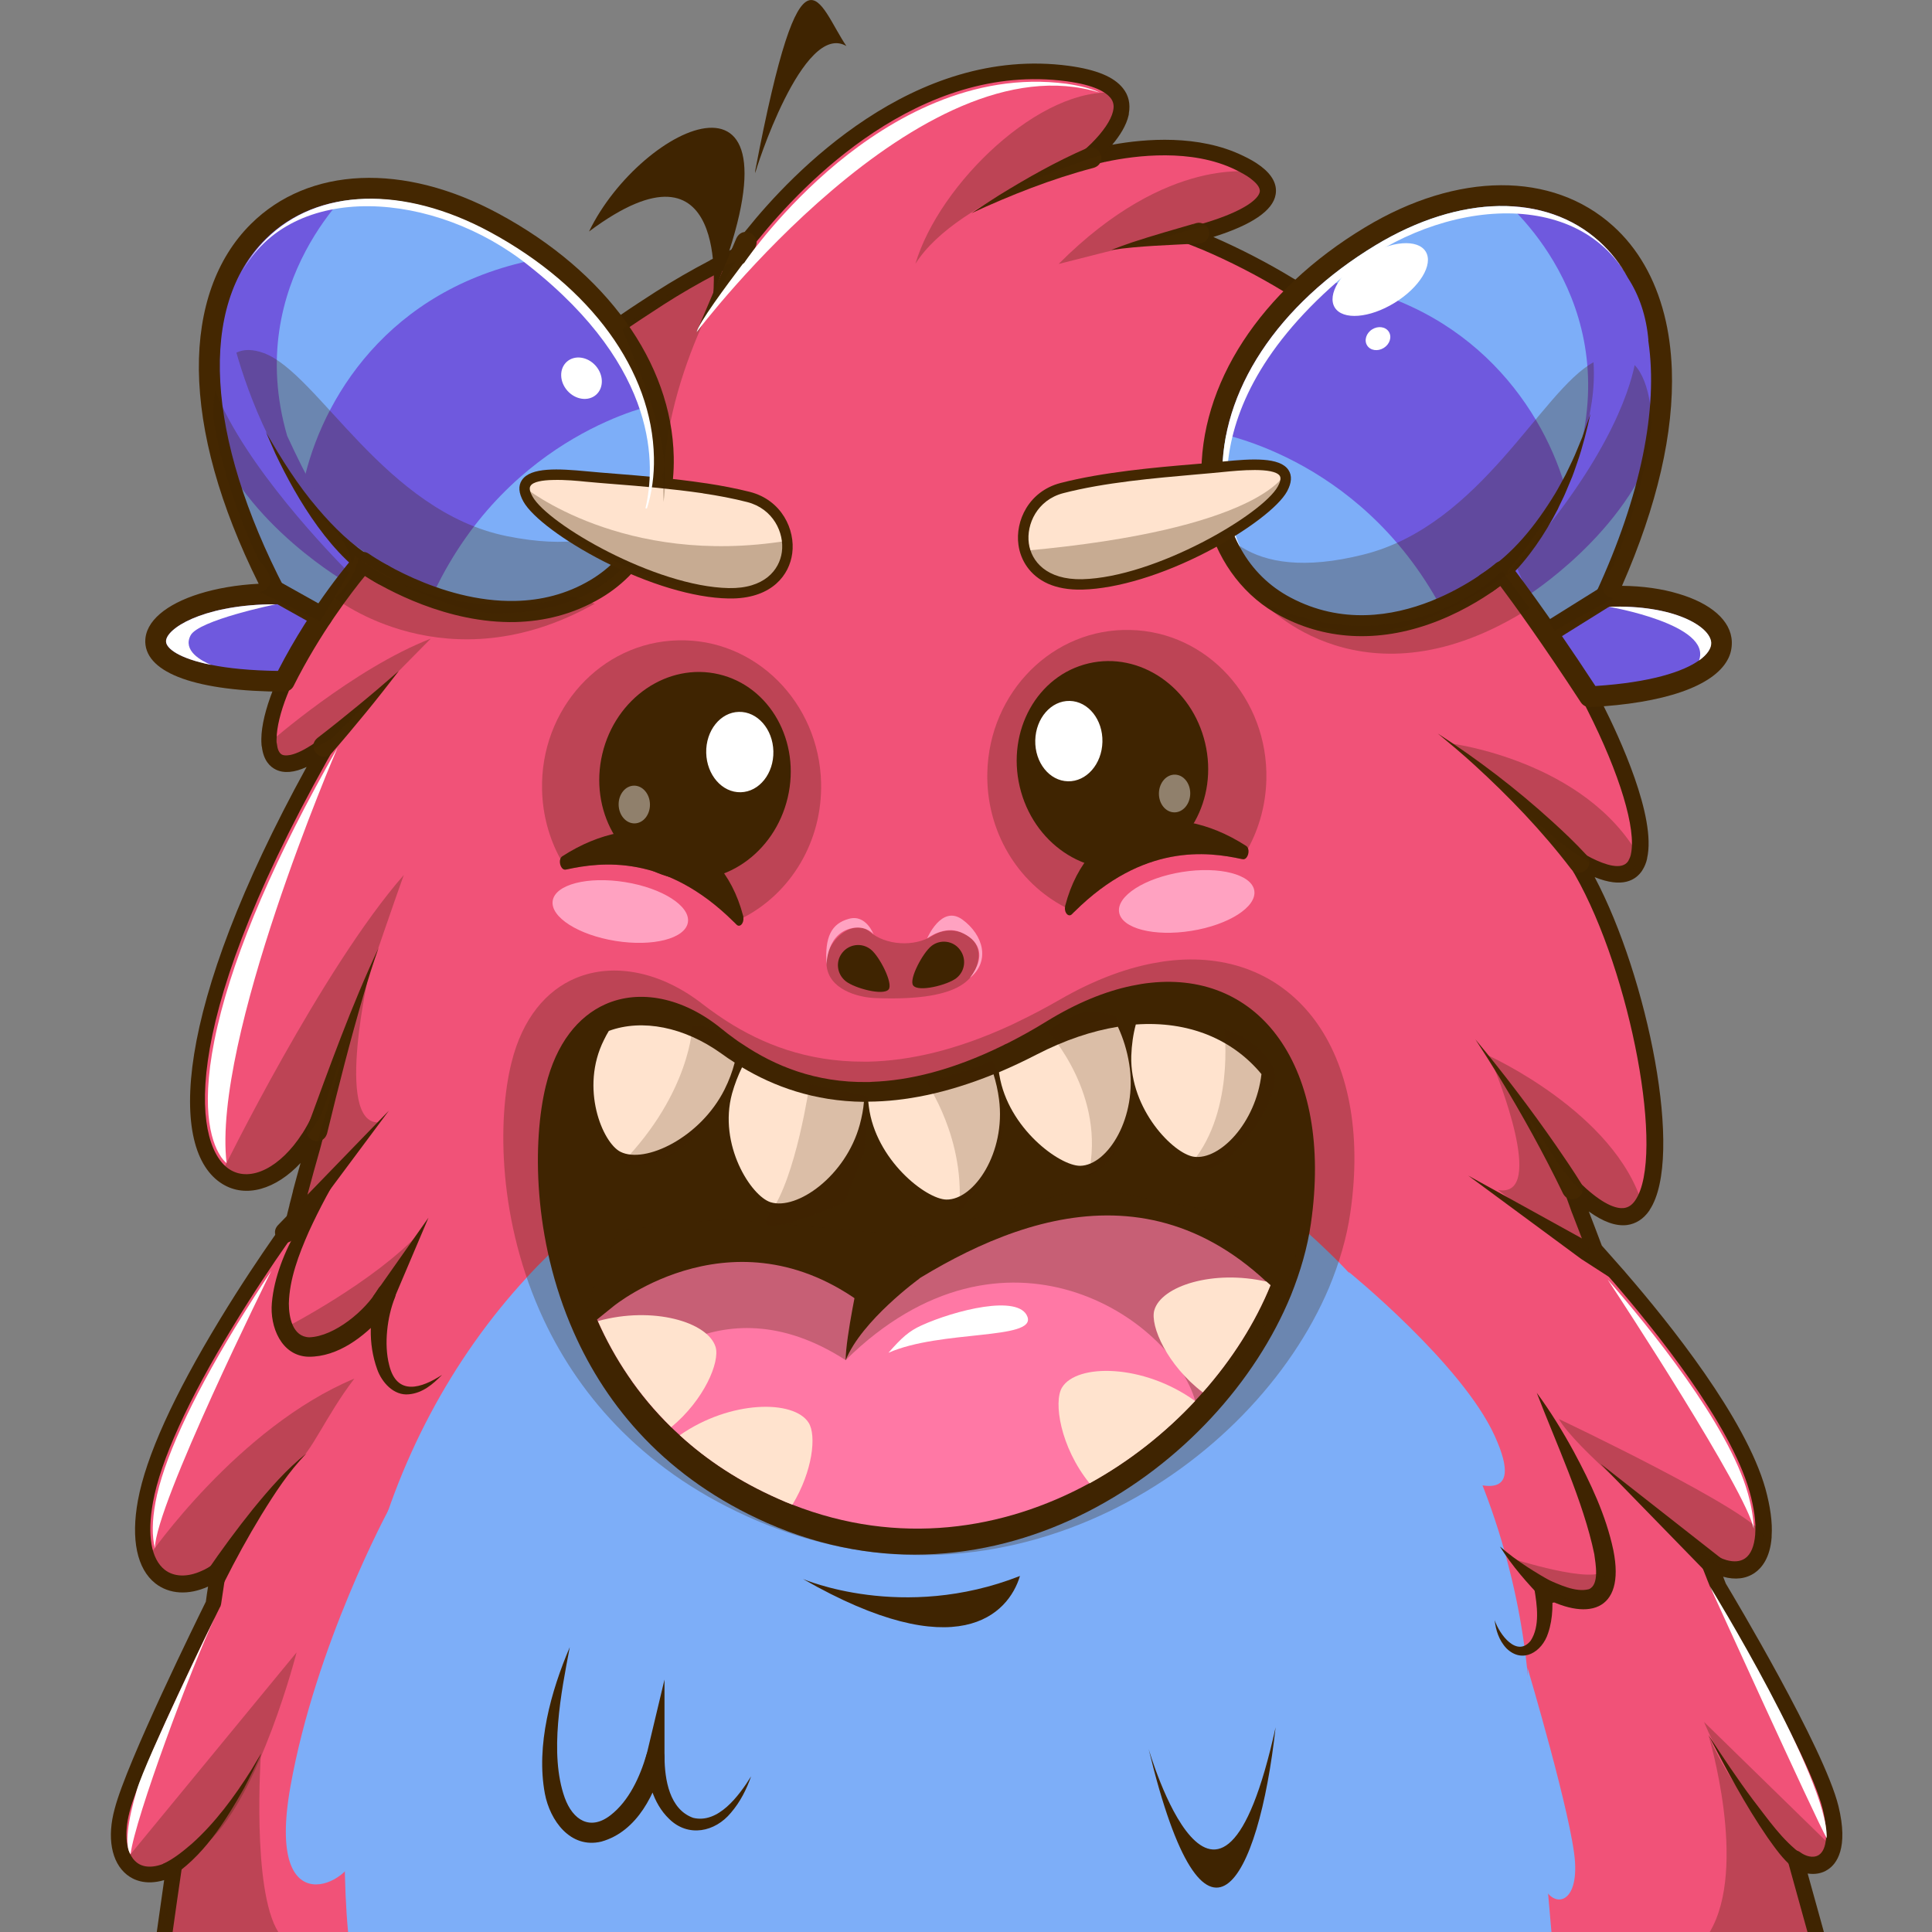 <svg version="1.1" id="Слой_1" xmlns="http://www.w3.org/2000/svg" xmlns:xlink="http://www.w3.org/1999/xlink" x="0px" y="0px"
	 viewBox="0 0 1024 1024" style="enable-background:new 0 0 1024 1024;" xml:space="preserve">
<rect x="0" y="0" width="1024" height="1024" fill="#808080" stroke="none"/>
<style type="text/css">
	.st0{fill:#F15278;}
	.st1{fill:#3F2401;}
	.st2{fill:#7DAEF8;}
	.st3{fill:#6F59DE;}
	.st4{fill:#442701;}
	.st5{opacity:0.29;fill:#3F2401;}
	.st6{fill:#FFE3CE;}
	.st7{fill:#FFFFFF;}
	.st8{opacity:0.42;fill:#FFFFFF;}
	.st9{fill:#FFA2C1;}
	.st10{fill:#FF78A5;}
	.st11{opacity:0.19;fill:#3F2401;}
</style>
<g>
	<path class="st0" d="M92.2,989.9c-1.8,12.1-3.4,23.7-4.9,34.1h875l-10.6-38.3c9.7,7.5,26.4,4,18.5-27.4
		c-7.8-31.5-59.4-117-59.4-117.1l-1.4-3.7l-0.7-1.8l0,0l-3.2-8.1c3,1.9,5.9,3.2,8.6,4c11.3,3.3,19.5-2.9,20.5-17.4c0,0,0,0,0-0.1
		c0,0,0,0,0,0c0.5-6.4-0.5-14.5-3.2-24c-10.3-36.7-50.6-86.9-73.3-113v0c0,0,0,0,0,0c-5.7-6.6-10.3-11.7-13-14.6
		c-0.2-0.7-0.5-1.4-0.8-2.1v0c-2.5-6.6-4.8-12.8-7-18.4c-0.7-2.2-1.5-4.4-2.3-6.5v0c-1-2.6-2-5.2-3.1-7.6c2,2.1,4,3.9,5.8,5.6v0l0,0
		c16.1,14.5,26.7,14.7,32.7,5.8c0,0,0,0,0,0c0,0,0,0,0,0c0,0,0,0,0,0c17.2-25.4-1.8-124.2-31.8-176.9v0c-1.5-2.7-3.1-5.3-4.7-7.8
		c2.9,1.8,5.5,3.3,8,4.5h0c13.1,6.5,20.9,5.9,24.7,0.1c0,0,0.1-0.1,0.1-0.1c0.9-1.3,1.5-3,2-4.8v0c3.5-15.1-6.6-46.3-23.4-79.5v0
		c-0.9-1.8-1.8-3.6-2.8-5.4c0,0,0-0.1-0.1-0.1v0c-5.3-10.1-11.2-20.4-17.5-30.3c-1-1.6-2-3.1-3-4.6c-1-1.5-2-3-3-4.6v0
		c-3.1-4.7-6.4-9.3-9.6-13.7v0c-1.9-2.5-3.7-5-5.6-7.4l0,0c0,0,0,0,0,0v0c0,0,0,0,0,0h0c0,0,0,0,0,0c-0.5-0.6-0.9-1.1-1.4-1.7l0,0
		c0,0-0.1-0.1-0.1-0.1c0,0,0-0.1-0.1-0.1c-0.3-0.5-0.7-0.9-1.1-1.4c-0.3-0.4-0.7-0.8-1-1.3l0,0c0-0.1-0.1-0.1-0.2-0.2c0,0,0,0,0,0
		c-0.2-0.3-0.5-0.6-0.7-0.9l0,0c-0.4-0.4-0.8-0.9-1.2-1.4v0c-0.5-0.6-1-1.2-1.4-1.7c-0.4-0.7-0.8-1.3-1.2-2v0c0-0.1-0.1-0.2-0.2-0.2
		v0c-6.4-10.7-13.1-21.6-20.1-32.3v0c-28.6-44.2-60.4-86.3-78.8-103.7h0c-1.3-1.3-2.5-2.3-3.7-3.3h0c-1.6-1.4-3.1-2.5-4.4-3.4
		c0,0,0,0,0,0l0,0c0,0,0,0,0,0c-0.9-0.6-1.8-1.1-2.7-1.7c0,0,0,0,0,0c-0.7-0.4-1.4-0.8-2.1-1.3c0,0,0,0,0,0c-15-9.1-30-16.7-45-23h0
		c0,0,0,0,0,0c-2.7-1.1-5.5-2.2-8.2-3.3c0,0,4.5-1,10.6-2.9c16.3-5,44-16.3,25.1-30.5c-0.1-0.1-0.1-0.1-0.2-0.2c0,0,0,0,0,0
		c-2.2-1.7-5.1-3.3-8.6-5c-24.8-12-56-7.8-71.4-4.6c0,0,0,0-0.1,0c0,0-0.1,0-0.2,0c-0.6,0.1-1.1,0.2-1.6,0.3h0c-2.2,0.5-4,1-5.3,1.3
		c-1.3,0.3-2.1,0.6-2.2,0.6c0.3-0.2,2.6-2.1,5.6-5c4.8-4.7,11.1-12,12.7-19.2c0-0.1,0-0.2,0-0.4c0.7-3.6,0.2-7.1-2.3-10.2
		c-3.6-4.6-11.5-8.4-25.9-10.3C485.1,28,421.2,96.4,398.9,124.2v0c-5.6,6.9-8.6,11.3-8.6,11.3c-1.6,0.8-3.3,1.6-4.9,2.4h0
		c-0.2,0.1-0.4,0.2-0.7,0.3h0c-2.2,1.1-4.3,2.2-6.5,3.3c0,0,0,0,0,0c0,0,0,0,0,0c-9.7,5-19.1,10.5-28.3,16.4
		c-6.3,4-12.4,8.1-18.4,12.1c0,0,0,0,0,0c-1,0.7-2,1.4-3,2.1c-0.5,0.4-1,0.7-1.6,1.1h0c-1.4,0.9-2.7,1.9-4.1,2.8h0
		c-0.1,0.1-0.2,0.2-0.4,0.3c-1.3,0.9-2.5,1.8-3.8,2.7c-5.3,3.7-10.4,7.4-15.3,11.1l0,0c-1.2,0.9-2.3,1.8-3.5,2.7c0,0,0,0,0,0
		c-31,23.4-57,46.9-78.3,69.4c-10,10.5-19,20.8-27,30.6l0,0c-0.1,0.1-0.2,0.2-0.2,0.3c0,0,0,0,0,0l0,0c-0.5,0.6-1,1.2-1.5,1.9l0,0
		c-0.5,0.6-0.9,1.1-1.4,1.7v0c0,0,0,0,0,0c-0.7,0.9-1.4,1.8-2.1,2.6c0,0,0,0,0,0c-0.3,0.4-0.6,0.8-0.9,1.2c-2,2.5-3.8,5-5.6,7.4
		c0,0,0,0,0,0c-0.5,0.7-1,1.4-1.5,2.1l0,0.1l-0.1,0.2c-2.8,3.9-5.5,7.7-8,11.5v0c-1.1,1.5-2.1,3.1-3.1,4.6c-0.4,0.7-0.8,1.3-1.3,2
		c-0.6,0.9-1.2,1.8-1.7,2.7v0c-6.3,10.1-11.4,19.6-15.1,28c0,0,0,0.1,0,0.1c0,0,0,0,0,0c0,0-0.1,0.1-0.1,0.2c-0.7,1.6-1.4,3.1-2,4.6
		v0c-0.3,0.8-0.7,1.7-1,2.5c-3.9,10-5.8,18.3-5.9,24.6c0,0.9,0,1.8,0,2.6c0,0.3,0.1,0.7,0.1,1c1.2,10.9,9.6,13.2,24.4,3.8h0
		c2.2-1.4,4.5-3.1,6.9-5c-1.4,2.4-2.7,4.8-4.1,7.2C48.7,617,126.4,661.3,163.8,603c0,0,0,0,0,0c2-3.1,3.9-6.5,5.6-10.1
		c0.3-0.6,0.5-1.2,0.8-1.8c0-0.1,0.1-0.2,0.1-0.2c-0.9,3.4-1.8,6.7-2.7,10c-0.4,1.3-0.7,2.6-1.1,3.9v0c-2.6,9.2-5.1,18.1-7.4,27
		c0,0,0,0,0,0c-0.6,2.5-1.3,4.9-1.9,7.4v0c-0.7,2.9-1.5,5.8-2.1,8.7c0,0-2.6,3.6-6.9,9.8c-6.6,9.5-17.2,25.2-28.3,43.5
		c-18.3,30-37.8,66.9-42.8,94.4c-7.1,38.9,12.5,49.8,31.6,41.1c2.4-1.1,4.8-2.5,7.1-4.2c-0.5,3.1-1,6.2-1.5,9.1
		c-0.4,2.8-0.8,5.5-1.2,8.2c0,0,0,0,0,0c0,0,0,0,0,0c0,0,0,0,0,0c0,0,0-0.1,0-0.1s-41.7,84.1-48.3,109.5
		C58.1,984.6,70.3,1001.2,92.2,989.9z"/>
	<path class="st1" d="M67.2,993.6c3.2,2.6,9.7,5.9,19.8,2.9c-1.4,9.7-2.7,19-3.9,27.5h8.4c1.4-10.3,3.1-21.7,4.8-33.5
		c0.2-1.6-0.4-3.1-1.7-4c-1.3-0.9-2.9-1-4.3-0.3c-7.5,3.9-13.8,4.2-17.9,0.9c-5.5-4.4-6.9-14.7-3.7-26.9
		c6.2-23.7,44.4-101.4,47.8-108.2c0.3-0.4,0.5-0.9,0.6-1.5c0-0.1,0.1-0.3,0.1-0.4c0.4-2.6,0.8-5.3,1.2-8l0.4-2.7
		c0.3-2.1,0.7-4.3,1.1-6.4c0.3-1.7-0.5-3.4-1.9-4.3c-1.4-0.9-3.3-0.8-4.7,0.2c-2.1,1.5-4.2,2.8-6.4,3.7c-7.6,3.5-14.8,3.2-19.6-0.6
		c-7.2-5.7-9.4-18.4-6.2-35.9c4-21.9,18.6-54.1,42.3-92.9c11-18.1,21.4-33.5,28.2-43.2c4.3-6.1,6.9-9.7,6.9-9.7
		c0.3-0.5,0.6-1,0.7-1.5c0.7-2.9,1.4-5.7,2.1-8.6c0-0.1,0-0.1,0-0.2c0.3-1.3,0.7-2.6,1-4l0.8-3.2c0,0,0-0.1,0-0.1
		c2.1-7.9,4.3-15.8,6.6-23.9l0.8-3c0,0,0-0.1,0-0.1c0.3-0.9,0.5-1.8,0.7-2.6l0.3-1.1c0.9-3,1.9-6.6,2.7-10.1c0.5-2.1-0.6-4.2-2.6-5
		c-2-0.7-4.1,0.1-5.1,2c-0.1,0.2-0.2,0.4-0.3,0.6c-0.2,0.6-0.5,1.1-0.7,1.7c-1.5,3.3-3.3,6.5-5.2,9.5c0,0-0.1,0.1-0.1,0.1h0
		c-11.5,17.9-27.2,25.9-38.2,19.2c-18.1-11-30.7-70.5,51.5-217.1l4.1-7.2c1-1.7,0.6-3.9-0.9-5.3c-1.5-1.3-3.7-1.4-5.3-0.1
		c-2.2,1.8-4.3,3.3-6.4,4.7c-0.1,0-0.1,0.1-0.2,0.1c-10.1,6.5-14.3,5.4-15.3,4.9c-1.8-0.9-2.5-3.5-2.7-5.5c0-0.1,0-0.3-0.1-0.4
		c0-0.2,0-0.4-0.1-0.4c0-0.7-0.1-1.5,0-2.3c0.1-5.9,2-13.9,5.6-23l0.3-0.7c0.2-0.6,0.5-1.2,0.7-1.8c0-0.1,0.1-0.2,0.1-0.2
		c0.6-1.4,1.2-2.8,1.8-4.2c0.1-0.2,0.2-0.3,0.2-0.5c3.8-8.5,8.8-17.7,14.8-27.4c0.1-0.1,0.1-0.2,0.2-0.3c0.2-0.3,0.4-0.6,0.6-1
		c0.3-0.5,0.6-0.9,0.9-1.4l2.3-3.6c0.6-0.9,1.3-1.9,1.9-2.8c0.1-0.1,0.1-0.2,0.2-0.3c2.3-3.5,4.9-7.1,7.8-11.1
		c0-0.1,0.1-0.1,0.1-0.2l0.1-0.1c0.5-0.6,0.9-1.3,1.4-1.9c0,0,0,0,0-0.1h0c1.8-2.4,3.6-4.9,5.7-7.5c0.2-0.3,0.4-0.5,0.6-0.7l0.2-0.3
		c0-0.1,0.1-0.1,0.1-0.2c0.6-0.8,1.3-1.6,1.9-2.4c0.1-0.1,0.2-0.2,0.2-0.3l0.5-0.6c0.2-0.3,0.4-0.5,0.6-0.8c0.1-0.1,0.1-0.2,0.2-0.2
		c0.4-0.5,0.8-1,1.3-1.6c0.1-0.1,0.2-0.3,0.3-0.4l0.1-0.1c0,0,0.1-0.1,0.1-0.1c8-9.9,17-20.2,26.8-30.4
		c22.6-23.8,48.8-46.9,77.7-68.8c0.1,0,0.1-0.1,0.2-0.1l0.9-0.7c0.9-0.7,1.7-1.3,2.6-2c0.1,0,0.1-0.1,0.2-0.2
		c4.9-3.7,10-7.4,15.1-11c1.2-0.9,2.5-1.8,3.7-2.6c0.1-0.1,0.1-0.1,0.2-0.1c0.1,0,0.2-0.1,0.2-0.2c1.3-0.9,2.6-1.8,3.8-2.7
		c0.1-0.1,0.2-0.1,0.3-0.2l1.5-1.1c0.5-0.3,1-0.7,1.4-1c0.5-0.4,1-0.7,1.6-1.1l0,0c0,0,0,0,0,0c7.2-4.9,12.9-8.5,18.2-12
		c8.9-5.7,18.2-11.1,27.8-16.1c0.1,0,0.2-0.1,0.2-0.1c2-1.1,4.1-2.1,6.2-3.2c0,0,0.1,0,0.1,0c0.2-0.1,0.3-0.1,0.6-0.3
		c0.1,0,0.2-0.1,0.4-0.2c1.6-0.8,3.2-1.6,4.8-2.3c0.7-0.3,1.3-0.8,1.7-1.4c0,0,3-4.4,8.4-11c0.1-0.1,0.1-0.2,0.2-0.2
		c23.2-28.8,85.1-94,163.2-83.5c15,2,20.8,5.9,23.2,8.8c1.5,1.9,2,4.1,1.4,6.7c0,0.2-0.1,0.4-0.1,0.5c-1.1,4.7-5.2,10.7-11.4,16.9
		c-3,2.9-5.2,4.7-5.2,4.7c-1.6,1.2-2.1,3.4-1.2,5.2c0.9,1.8,3,2.7,4.9,2.1c0.2,0,0.9-0.3,2.1-0.6c1.2-0.3,2.9-0.7,5-1.2c0,0,0,0,0,0
		c0.3-0.1,0.6-0.1,0.9-0.2l0.7-0.2c0.1,0,0.1,0,0.2,0c0,0,0,0,0.1,0c0.1,0,0.2,0,0.3-0.1c15.7-3.3,45.3-7.1,68.6,4.3
		c3.2,1.6,5.9,3.1,7.9,4.6c0,0,0.1,0.1,0.1,0.1c0,0,0.1,0.1,0.1,0.1c2.4,1.8,5.1,4.4,4.7,6.9c-0.7,3.9-8.5,10.2-28.5,16.3
		c-5.8,1.8-10.2,2.8-10.3,2.8c-1.8,0.4-3.1,1.9-3.3,3.8c-0.1,1.8,1,3.6,2.7,4.2c2.7,1,5.4,2.1,8.1,3.2c0.1,0,0.2,0.1,0.3,0.1
		c14.9,6.3,29.7,13.9,44,22.6c0,0,0.1,0.1,0.1,0.1l0.9,0.6c0.3,0.2,0.6,0.4,1,0.6c0.1,0.1,0.2,0.1,0.2,0.2c0.8,0.5,1.7,1,2.5,1.5
		c0.1,0.1,0.2,0.1,0.3,0.2c1.1,0.7,2.4,1.7,3.8,2.9c0.1,0.1,0.2,0.1,0.3,0.2c0.9,0.8,2,1.7,3.2,2.9c0.1,0.1,0.2,0.2,0.3,0.2
		c17.8,16.9,49,58.1,77.8,102.5c0,0.1,0.1,0.2,0.1,0.2c7.2,11.2,13.9,21.9,19.9,32c0.1,0.2,0.2,0.4,0.3,0.5l1.1,1.9
		c0.1,0.2,0.3,0.5,0.5,0.7c0.4,0.4,0.7,0.8,1,1.2l0.1,0.2c0.1,0.1,0.2,0.3,0.3,0.4c0.2,0.2,0.3,0.4,0.5,0.6c0.2,0.2,0.4,0.4,0.6,0.7
		c0.2,0.2,0.4,0.5,0.6,0.8c0.1,0.1,0.1,0.1,0.1,0.2c0,0.1,0.1,0.1,0.2,0.2l1.2,1.5c0.2,0.3,0.5,0.6,0.7,0.9c0,0,0.1,0.1,0.1,0.1
		c0.1,0.1,0.1,0.2,0.2,0.2v0c0.1,0.1,0.1,0.2,0.2,0.3c0.3,0.3,0.6,0.7,0.8,1l0.3,0.3c0,0.1,0.1,0.1,0.1,0.2c0,0,0.1,0.1,0.1,0.1
		c1.8,2.3,3.5,4.6,5.3,7c0.1,0.1,0.1,0.2,0.2,0.3c3.2,4.3,6.3,8.7,9.3,13.2c0.1,0.1,0.1,0.2,0.2,0.3c0.5,0.7,1,1.5,1.5,2.2
		c0.5,0.8,1.1,1.6,1.6,2.3l1,1.5c0.7,1,1.3,2.1,2,3.1c6.1,9.7,11.9,19.7,17.2,29.8c0.1,0.1,0.1,0.3,0.2,0.4c0.9,1.7,1.8,3.4,2.6,5.1
		c0,0.1,0.1,0.1,0.1,0.2c17.3,34.1,26.1,63.5,23.1,76.6c0,0,0,0.1,0,0.1c-0.3,1.3-0.8,2.4-1.3,3.3c0,0.1-0.1,0.1-0.1,0.2
		c-3.3,5.1-12.4,1.9-19.4-1.6c-0.1,0-0.1-0.1-0.2-0.1c-2.5-1.3-5-2.7-7.5-4.3c-1.7-1-3.8-0.8-5.2,0.6c-1.4,1.4-1.6,3.6-0.5,5.2
		c1.5,2.3,3,4.8,4.5,7.3c0,0.1,0.1,0.2,0.1,0.2c29.8,52.4,47.8,149.1,32,172.4c-0.1,0.1-0.1,0.2-0.2,0.3c-1.7,2.4-3.6,3.6-5.9,3.9
		c-3.4,0.4-9.7-1.1-20.2-10.5c-0.1-0.1-0.2-0.2-0.3-0.3c-1.8-1.6-3.7-3.4-5.6-5.4c-1.4-1.4-3.6-1.7-5.3-0.5
		c-1.7,1.1-2.3,3.3-1.5,5.1c1.1,2.5,2,4.9,2.9,7.2c0,0.1,0.1,0.2,0.1,0.3c0.8,2.1,1.5,4.2,2.3,6.4c0,0.1,0,0.1,0.1,0.2
		c2.2,5.6,4.5,11.7,7,18.2c0,0,0,0.1,0,0.1c0.1,0.4,0.3,0.8,0.4,1.1c0.1,0.3,0.2,0.6,0.3,0.9c0.2,0.5,0.5,1,0.9,1.4
		c2.5,2.7,7.1,7.8,12.9,14.5c0.1,0.1,0.1,0.1,0.2,0.2c22.8,26.3,62.3,75.5,72.4,111.3c2.4,8.7,3.5,16.3,3,22.6c0,0.1,0,0.2,0,0.3
		c-0.5,6.1-2.3,10.5-5.4,12.6c-2.5,1.7-5.8,2-9.8,0.9c-2.4-0.7-5-1.9-7.6-3.5c-1.5-1-3.5-0.8-4.9,0.3c-1.4,1.2-1.9,3.1-1.2,4.8
		l3.2,8.1c0,0.1,0.1,0.2,0.1,0.3l2.1,5.2c0.1,0.2,0.2,0.4,0.3,0.6c0.5,0.9,51.3,85.5,58.9,115.9c3.1,12.5,2.4,21.8-2,24.6
		c-3,1.9-7.1,0.6-9.9-1.5c-1.4-1.1-3.4-1.2-4.9-0.2c-1.5,1-2.2,2.9-1.7,4.6L958,1024h8.7l-8.6-31c3.8,0.6,7.6,0,10.7-2.1
		c4.5-2.9,11.1-11.2,5.6-33.7c-7.7-31-55.8-111.4-59.7-117.9l-1.4-3.6c6.4,1.8,12.2,1.1,16.8-2.1c3.6-2.5,8.1-7.9,8.9-18.8
		c0-0.2,0-0.4,0-0.6c0,0,0-0.1,0-0.1c0.5-7.2-0.7-15.6-3.3-25.1c-10.5-37.3-50.8-87.6-74-114.4c-0.1-0.2-0.3-0.3-0.4-0.5
		c-5.4-6.2-9.8-11-12.3-13.9c0-0.1-0.1-0.2-0.1-0.3c-0.1-0.2-0.2-0.5-0.3-0.7c0-0.1-0.1-0.2-0.1-0.3c-2.2-5.9-4.4-11.6-6.4-16.8
		c7.6,5.5,14.3,7.9,20.2,7.2c4.7-0.6,8.8-3.2,11.9-7.7c0.1-0.1,0.1-0.1,0.1-0.2l0,0c0-0.1,0.1-0.1,0.1-0.2
		c18.4-27.9-1.2-123.5-29.2-176.3c14.8,6,21.8,1.6,25.2-3.5c0-0.1,0.1-0.1,0.1-0.2l0,0c1.1-1.7,2-3.8,2.5-6.1c0-0.1,0-0.1,0-0.2
		c5-21.9-14.8-64.4-23.7-82c0-0.1-0.1-0.2-0.1-0.3c-0.9-1.8-1.8-3.6-2.8-5.3c0,0,0-0.1,0-0.1c0,0,0-0.1-0.1-0.1
		c-5.4-10.4-11.4-20.7-17.7-30.6c-0.7-1.1-1.4-2.2-2.1-3.2l-1-1.5c-0.5-0.8-1.1-1.6-1.6-2.5c-0.4-0.6-0.8-1.2-1.2-1.8
		c-0.1-0.1-0.1-0.3-0.2-0.4c-3.1-4.6-6.3-9.2-9.5-13.6c-0.1-0.1-0.1-0.2-0.2-0.3c-1.9-2.5-3.7-5-5.6-7.5c0-0.1-0.1-0.1-0.2-0.2
		l-0.4-0.5c-0.4-0.5-0.7-0.9-1.1-1.3c0,0,0,0,0,0c0,0,0,0-0.1-0.1c-0.3-0.4-0.6-0.8-0.9-1.2l-1.3-1.7c0,0,0,0,0-0.1
		c-0.1-0.1-0.2-0.2-0.2-0.3c0,0,0,0,0,0l-0.6-0.7c-0.1-0.1-0.1-0.2-0.2-0.2c-0.1-0.1-0.3-0.3-0.4-0.5c-0.2-0.2-0.4-0.5-0.6-0.7
		c0,0-0.1-0.1-0.1-0.1l-0.3-0.4c-0.3-0.4-0.6-0.8-0.9-1.1l-0.8-1.4c-0.1-0.2-0.2-0.3-0.3-0.5c0,0,0-0.1-0.1-0.1
		c-6-10.1-12.7-20.9-20-32.2c0-0.1-0.1-0.2-0.1-0.2c-29.3-45.3-61.2-87.2-79.4-104.5c-0.1-0.1-0.1-0.1-0.2-0.2
		c-1.4-1.3-2.6-2.4-3.7-3.3c-0.1-0.1-0.1-0.1-0.2-0.2c-1.7-1.4-3.2-2.5-4.5-3.4c-0.1-0.1-0.3-0.2-0.4-0.2c-0.8-0.5-1.6-1-2.5-1.5
		l-0.1-0.1h0c-0.4-0.3-0.8-0.5-1.2-0.7l-0.7-0.4c-0.1,0-0.1-0.1-0.2-0.1c-13.8-8.4-28-15.7-42.4-22c20.4-6.4,31.6-14,33-22.5
		c0.9-5.3-1.7-10.3-7.7-14.9c-0.1-0.1-0.2-0.2-0.3-0.2c-0.1-0.1-0.3-0.2-0.4-0.3c-2.4-1.8-5.4-3.5-9-5.2c-23.3-11.3-51.7-9-69.2-5.8
		c3.9-4.6,7.5-10.2,8.7-15.7c0.1-0.3,0.1-0.6,0.1-0.9c0.9-5-0.1-9.6-3.1-13.3c-4.8-6.1-14.1-9.9-28.6-11.9
		c-82.4-11.1-147,57-170.9,86.8c-0.1,0.1-0.1,0.2-0.2,0.2c-4.1,5.1-6.7,8.8-7.9,10.4c-1.3,0.6-2.6,1.2-3.8,1.9
		c-0.1,0.1-0.3,0.1-0.5,0.2c-0.1,0.1-0.3,0.1-0.4,0.2c-2.1,1.1-4.2,2.1-6.4,3.2c0,0-0.1,0-0.1,0.1c0,0-0.1,0-0.1,0.1
		c-9.9,5.2-19.5,10.7-28.7,16.6c-5.4,3.5-11.2,7.2-18.5,12.2c-0.1,0.1-0.2,0.1-0.2,0.2c-0.4,0.3-0.9,0.6-1.3,0.9
		c-0.5,0.4-1,0.7-1.6,1.1l-0.7,0.5c-0.2,0.2-0.5,0.3-0.7,0.5c-0.1,0-0.1,0.1-0.2,0.1c-1.3,0.9-2.6,1.8-3.9,2.7c0,0,0,0-0.1,0
		c-0.2,0.2-0.5,0.3-0.7,0.5c-1.2,0.9-2.5,1.7-3.7,2.6c-5.2,3.7-10.4,7.4-15.4,11.2c0,0-0.1,0.1-0.1,0.1c-0.9,0.6-1.7,1.3-2.6,1.9
		l-0.8,0.6c0,0-0.1,0.1-0.1,0.1l0,0c-29.3,22.2-55.8,45.7-78.8,69.8c-9.8,10.3-18.9,20.6-27,30.7c-0.1,0.1-0.3,0.3-0.4,0.5l-0.1,0.1
		c0,0,0,0,0,0c-0.5,0.6-1,1.3-1.5,1.9c-0.3,0.3-0.5,0.6-0.8,1l-0.6,0.7c-0.1,0.1-0.1,0.2-0.2,0.3c-0.6,0.8-1.3,1.6-1.9,2.4
		c0,0.1-0.1,0.1-0.1,0.2l-0.1,0.2c-0.3,0.4-0.6,0.7-0.7,1c-1.9,2.5-3.8,5-5.6,7.4c0,0.1-0.1,0.1-0.1,0.2c-0.5,0.7-1,1.3-1.5,2.1
		c0,0.1-0.1,0.1-0.1,0.2l-0.1,0.1c-3,4.1-5.6,7.9-8,11.5c0,0.1-0.1,0.1-0.1,0.2c-0.6,0.9-1.2,1.8-1.8,2.8l-2.4,3.8
		c-0.3,0.4-0.5,0.8-0.8,1.2c-0.3,0.5-0.6,1-0.9,1.4c-0.1,0.1-0.1,0.2-0.2,0.3c-6.1,9.8-11.2,19.3-15.1,28c-0.1,0.2-0.2,0.4-0.3,0.7
		c-0.7,1.6-1.4,3.1-2,4.6c0,0.1,0,0.1-0.1,0.2c-0.2,0.6-0.5,1.1-0.7,1.6l-0.3,0.7c-4,10.3-6.1,19-6.2,26c0,1,0,2,0.1,3.1
		c0,0.4,0.1,0.9,0.2,1.2c0.9,7.4,4.5,10.6,7.4,12c4.3,2.1,9.8,1.6,16.3-1.4c-70.6,128.4-73.5,203.5-44.5,221.1
		c12.3,7.5,28.2,2.8,41.3-11.2c-1.4,4.9-2.7,9.8-4,14.6c0,0,0,0.1,0,0.2l-0.8,3.2c-0.4,1.4-0.7,2.8-1.1,4.2c0,0.1,0,0.1,0,0.2
		c-0.7,2.6-1.3,5.2-1.9,7.8c-1,1.3-3.2,4.5-6.5,9.1c-6.9,9.9-17.4,25.4-28.5,43.7c-24.5,40.3-39.1,72.5-43.4,95.8
		c-3.8,20.7-0.5,36.3,9.2,44c7.4,5.8,17.6,6.4,28,1.7l-0.1,0.4c-0.4,2.6-0.8,5.1-1.1,7.6c-4,8.1-41.9,85-48.3,109.7
		C56.6,973.8,59,987,67.2,993.6z"/>
	<path class="st1" d="M155,361.8C155,361.8,155,361.8,155,361.8C155,361.8,155,361.8,155,361.8z"/>
	<polygon class="st1" points="805.6,303.9 805.6,303.9 805.6,303.9 	"/>
	<path class="st1" d="M792.2,300C792.2,300,792.2,300,792.2,300C792.2,300,792.2,300,792.2,300z"/>
	<path class="st1" d="M665.5,91.4L665.5,91.4L665.5,91.4z"/>
	<path class="st1" d="M585.4,86C585.3,86,585.3,86,585.4,86C585.3,86,585.3,86,585.4,86z"/>
	<path class="st1" d="M585.4,86C585.4,86,585.4,86,585.4,86C585.4,86,585.4,86,585.4,86z"/>
	<path class="st1" d="M590,59.6C590,59.6,590,59.6,590,59.6C590,59.6,590,59.6,590,59.6z"/>
	<path class="st1" d="M590.1,59c0,0,0,0.1,0,0.1C590,59.1,590.1,59.1,590.1,59z"/>
	<path class="st2" d="M185.1,938c1.8,1.2,3.7,2.3,5.5,3.5c4.6,2.9,9.3,5.7,13.9,8.4c2.4,1.4,4.9,2.8,7.3,4.2
		c42.8,24.1,88.9,43,137.5,55.6c0,0,0.1,0,0.1,0c12.4,3.2,25,6.1,37.7,8.5c11.1,2.1,22.3,3.9,33.7,5.4c0.9,0.1,1.9,0.2,2.8,0.3
		h143.9c16.3-2,32.3-4.7,48.1-8c19.5-4.1,38.6-9.2,57.2-15.2c36.2-11.7,70.9-26.8,103.6-45c6.1-3.4,12.1-6.9,18.1-10.5
		c5.7-3.5,11.4-7,17-10.7c0.1-2.9,0.1-5.8,0.1-8.8c0-16.1-1-31.9-2.9-47.4c0-0.4-0.1-0.7-0.1-1.1c-0.2-1.7-0.4-3.4-0.7-5.1v0
		c-1.9-13.6-4.5-26.9-7.8-39.9c-0.6-2.5-1.3-4.9-1.9-7.3c0,0,0,0,0,0c-0.3-1-0.5-2-0.8-2.9v0c-16.7-59.5-47.5-112.2-88-153.2
		c-5.1-5.1-10.3-10.1-15.7-14.9c-15.3-13.6-31.8-25.6-49.3-35.9h0c-2.8-1.6-5.6-3.2-8.5-4.8c0,0,0,0,0,0c-0.5-0.3-0.9-0.5-1.4-0.8
		c-5.2-2.8-10.5-5.4-15.9-7.9c0,0,0,0,0,0c-7-3.2-14.2-6.2-21.5-8.9c-0.6-0.2-1.2-0.4-1.7-0.6c-6.1-2.2-12.4-4.2-18.7-6
		c-14.5-4.1-29.3-7.1-44.5-8.9h0c-0.3,0-0.6-0.1-0.9-0.1c-0.8-0.1-1.6-0.2-2.4-0.3c-9-1-18.1-1.5-27.3-1.6h-0.1c-1.1,0-2.2,0-3.3,0
		c-1.6,0-3.2,0-4.8,0c-11.8,0.2-23.4,1.1-34.8,2.7h0c0,0,0,0,0,0h0c-4.9,0.7-9.7,1.5-14.5,2.4h0c-5.8,1.1-11.6,2.4-17.3,3.9
		c-13.7,3.5-27.2,8.1-40.1,13.6h0c-35.6,15.1-68.1,37.1-96.2,64.7c-3.9,3.8-7.7,7.7-11.4,11.8l0,0c-39.6,42.9-68.9,97.4-83.7,158.6
		c-3.7,15.3-6.4,30.9-8.2,47c-1.6,14.1-2.4,28.5-2.4,43.2c0,2.1,0,4.2,0,6.3C185,934.1,185.1,936.1,185.1,938z"/>
	<path class="st2" d="M796.3,302.7c0,0-56.7,49.7-114.8,18.8s-58-134.4,44.9-196.4s206.7,13.3,124.8,190.9
		c72.3-3.2,94,47.9-8.5,53.2C815.8,328,796.3,302.7,796.3,302.7z"/>
	<path class="st2" d="M192.3,298c0,0,66.9,47.7,123.5,14.1s51.6-137-54.1-194.1S55.8,141.2,146,314.7c-72.4,0.2-97.9,46.1,4.6,46.5
		C169.1,324.2,192.3,298,192.3,298z"/>
	<path class="st3" d="M641.8,228.8c0,0,78.1,11.3,122.2,93.5c28.9-16.9,57.3-32.1,65.3-65.2c-13.3-44.2-53-100-134.4-109.1
		C680.2,149.5,651.1,189.1,641.8,228.8z"/>
	<path class="st3" d="M851.2,316.1L820,335.5l22.7,33.8c0,0,45-2.5,59.1-13.4C915.8,345,916.5,313.9,851.2,316.1z"/>
	<path class="st3" d="M794.2,103.8c0,0,63.6,49,43.7,132.3c-8.7,21.1-18.2,43.4-36.5,63.2c-2.5,4.3,2.4,9,2.4,9l4.8,8.1
		c0,0,54.4-33.9,69.6-84.8C888,189.8,881.4,110.8,794.2,103.8z"/>
	<path class="st3" d="M347.7,214.4c0,0-77.4,15-117.6,99.3c-29.7-15.5-58.7-29.4-68.3-62C173,206.9,210,149.3,290.9,136.3
		C305.6,137,336.6,175.2,347.7,214.4z"/>
	<path class="st3" d="M142.7,311.6l32,17.9l-21.1,34.8c0,0-45.1-0.4-59.6-10.6C79.5,343.5,77.3,312.5,142.7,311.6z"/>
	<path class="st3" d="M189.6,96.8c0,0-61.2,52-37.4,134.2c9.6,20.7,20.2,42.5,39.5,61.4c2.7,4.1-1.9,9.1-1.9,9.1l-4.4,8.3
		c0,0-55.9-31.3-73.6-81.3C100,187.2,102.8,108,189.6,96.8z"/>
	<path class="st4" d="M889.6,314.7c-8.6-2.6-18.8-4.1-29.9-4.2c18.7-42.7,27.6-81.3,26.4-114.8c-0.4-10.3-1.7-19.9-4-28.9
		c-4.9-19.2-14-35.2-27.1-47c-32.2-29.1-82.6-28.8-131.5,0.7c-55.6,33.5-88,83.3-86.7,133.3c0.2,8.3,1.5,16.3,3.6,23.8
		c6.1,21.4,19.6,39,38.4,48.9c25.2,13.4,54.2,14.2,83.8,2.4c15-6,26.6-13.8,32.6-18.3c6.7,8.9,22.7,31,42.7,61.7
		c1.1,1.6,2.8,2.5,4.7,2.5l0.2,0c39.3-2,65.2-11.1,72.8-25c1.7-3,2.4-6.3,2.3-9.7C917.5,328.8,906.6,319.7,889.6,314.7z
		 M845.6,363.6c-25.8-39.5-44.7-64-44.9-64.2c-0.9-1.2-2.3-2-3.8-2.1c-0.2,0-0.5,0-0.7,0c-1.3,0-2.5,0.5-3.5,1.3
		c-0.5,0.5-54.6,46.8-108.7,18.1c-11.2-5.9-20.1-14.7-26.2-25.6c0,0,0,0,0-0.1c-6.1-10.7-9.5-23.5-9.9-37.6
		c-1.2-45.9,29.2-92,81.3-123.5c44.6-26.9,90-27.6,118.4-2c6.1,5.5,11.2,12.1,15.3,19.5c5.9,9.1,9.7,20.1,10.8,32.9
		c0-0.1,0-0.1-0.1-0.1c0,0.3,0.1,0.5,0.1,0.8c5.2,35.7-4,81.7-27.6,132.8c-0.8,1.7-0.6,3.8,0.4,5.4c1.1,1.6,2.9,2.5,4.8,2.4
		c0.5,0,0.9,0,1.4,0c34.3-1.2,53.8,10.5,54.2,19.1c0.1,2.8-1.9,6.1-6.5,9.4C892.1,356,874.9,361.7,845.6,363.6z M873.7,180.3
		c0-0.1,0-0.1-0.1-0.1c0,0.3,0.1,0.5,0.1,0.8C873.8,180.7,873.8,180.5,873.7,180.3z"/>
	<path class="st4" d="M264.2,113.2c-50.2-27.1-100.6-25-131.3,5.6c-18.3,18.2-27.8,44.9-27.5,77.2c0.4,33.5,11,71.7,31.7,113.4
		c-11.7,0.6-22.4,2.5-31.4,5.3C88.1,320.2,77,329.3,77,339.9l0,0.6c0.7,16.4,27.4,26,73.6,26.1l0.2,0c2,0,3.9-1.2,4.8-3
		c14-28,31-50,37.8-58.3c11.4,7.2,43.7,25.2,79.8,24.4c14.9-0.4,30.4-3.9,45.4-12.8c24.8-14.7,39.2-42.6,38.5-74.7
		C356.1,192.3,321.4,144,264.2,113.2z M313,307.4c-12.9,7.7-26.5,10.8-39.7,11.1c-40.6,1-77.3-24.6-77.8-25
		c-2.3-1.6-5.4-1.3-7.3,0.8c-0.9,1.1-22.7,25.8-40.9,61.3c-14.8-0.2-26.4-1.4-35.3-3.2C95,349,88,343.7,88,339.9
		c0-6.6,18.7-18.8,54.6-19.6c1.1,0,2.3,0,3.5,0c1.9,0,3.7-1,4.7-2.7c1-1.7,1.1-3.7,0.2-5.4c-42-80.8-45.9-150.1-10.3-185.5
		c27.2-27,72.6-28.4,118.4-3.7c53.6,28.9,86.1,73.6,87.1,119.5C346.7,270.9,334.6,294.5,313,307.4z"/>
	<path class="st4" d="M785.6,304c16.3-10.2,28.6-25.9,38.6-42.3c1.9-3.1,3.8-6.9,5.6-10.1c0.6-1.1,3-6.3,3.6-7.5
		c1.7-3.5,3.6-8.6,5.2-12.3c1.5-4.2,2.9-8.4,4.4-12.6c-1.9,8.6-4.1,17.6-7,25.9c-0.8,2.3-2.5,7.4-3.5,9.5c-0.7,1.6-2,4.7-2.6,6.2
		c-0.8,2.1-3.4,7.1-4.3,9.2c-6.8,13.1-15.3,25.8-25.9,36.2c-2.7,2.6-5.4,5.1-8.6,7.3C784.4,317.7,778.7,307.6,785.6,304L785.6,304z"
		/>
	<path class="st4" d="M200.5,309.5c-24.2-13.2-43.1-44.8-54.6-69.2c0,0-5-11.4-5-11.4c8,14.1,17.1,28.5,27.6,40.7
		c8.5,10,17.8,19.1,28.8,26c2.1,1.2,5,2.9,7.2,3.6C212.2,301.7,207.9,312.8,200.5,309.5L200.5,309.5z"/>
	<path class="st4" d="M822.3,339.7c-1.9,0-3.7-0.9-4.8-2.6c-1.6-2.6-0.8-6,1.8-7.6l29-18.1c2.6-1.6,6-0.8,7.6,1.8
		c1.6,2.6,0.8,6-1.8,7.6l-29,18.1C824.2,339.4,823.2,339.7,822.3,339.7z"/>
	<path class="st4" d="M170.6,332.6c-0.9,0-1.9-0.2-2.8-0.7l-27.7-15.5c-2.7-1.5-3.6-4.9-2.1-7.5c1.5-2.7,4.8-3.6,7.5-2.1l27.7,15.5
		c2.7,1.5,3.6,4.9,2.1,7.5C174.3,331.6,172.5,332.6,170.6,332.6z"/>
	<path class="st4" d="M168.3,391.1c7.3-5.6,14.6-11.5,21.8-17.4c7.2-5.9,14.3-12,21.3-18.1c-5.7,7.4-11.5,14.8-17.4,22
		c-6,7.3-12,14.5-18.2,21.6C170.2,405,162.1,396.2,168.3,391.1L168.3,391.1z"/>
	<path class="st4" d="M162.9,597.5c11.8-32.1,23.3-64.3,37.8-95.2c-2.9,8-5.4,16.2-7.8,24.3c-7.2,24.5-13.5,49.3-19.5,74
		C171.3,608.1,160.5,604.9,162.9,597.5L162.9,597.5z"/>
	<path class="st4" d="M579.5,89c-22.1,5.8-43.8,14.4-64.6,24c4.8-3.2,9.7-6.4,14.6-9.5c15.1-9.3,30.3-17.9,46.6-25
		C583.5,75.8,587.1,86.9,579.5,89L579.5,89z"/>
	<path class="st4" d="M832.5,460.3c-15.2-19.9-32.7-38.1-51.2-55c-6.2-5.7-12.7-11.1-19.2-16.5c21.3,13.8,41.6,29.3,60.4,46.4
		c6.4,5.8,12.5,11.6,18.4,18C846,459.1,837.3,466.4,832.5,460.3L832.5,460.3z"/>
	<path class="st4" d="M828.4,632.5c-10.2-21.1-21.6-41.7-33.8-61.7c-4.1-6.7-8.3-13.3-12.6-19.9c15.1,18.2,29.4,37,42.9,56.5
		c4.5,6.5,8.9,13,13.2,19.9C841.9,633.9,832,639.4,828.4,632.5L828.4,632.5z"/>
	<path class="st5" d="M114.1,207.1c16,40.3,61.7,87.2,70.8,96.4c-0.1,0.4-0.1,0.4-0.1,0.4l-15.1,25.4L138,313.9
		c12.2-4.8-0.6-16.7-0.6-16.7s-18.3-35.7-24.3-75.9C113.1,221.3,112.8,214.6,114.1,207.1z"/>
	<path class="st5" d="M351.4,250.7c-1.7,30.4-22.2,76.2-92.1,74.3c-27.4-2.4-66.9-26.5-71.1-30.3c-0.7,2-1.3,3.5-1.7,4.7
		c-0.5-4.1-2.3-10.1-7.2-16.2C147,253.4,131,207,125.3,186.9c3.7-1.8,8.5-2,14.7,0.3c28.9,11,64.1,84,128.8,97
		S347.7,264.3,351.4,250.7z"/>
	<path class="st5" d="M798.9,302.7l0,1.7c-12,8.5-42.1,26.8-64.7,29.8c-69.8,5.3-92.4-39.5-95.5-69.8c4.3,13.4,20.2,45.6,84.1,29.5
		c62.2-15.6,94-86.7,121.8-101.9C848.3,248.3,798.9,302.7,798.9,302.7z"/>
	<path class="st5" d="M875.4,223.6c-4.1,40.4-20.7,76.9-20.7,76.9s-12.2,12.5,0.2,16.7L824,334.2l-16.3-24.7c0,0,0,0-3.8-8.9
		c-0.7,0.7-2.4,2-5,3.8c52.1-57.3,64.5-96.2,67.5-110.9C875.3,202.9,875.4,223.6,875.4,223.6z"/>
	<path class="st4" d="M400,131.7l-30.9,44.5l21.2-49.9C393.9,119,404.3,124.8,400,131.7L400,131.7z"/>
	<g>
		<path class="st6" d="M386.2,314.5c-40.6-0.8-97.8-34.6-106.3-50c-1.4-2.4-1.9-4.5-1.7-6.1c0.8-8.7,20.1-7.1,32.6-5.9
			c21.3,2.1,57.9,3.7,86,10.9c12,3,19.2,12.9,20.4,23.2l0,0C418.8,300.5,409.5,315,386.2,314.5z"/>
		<path class="st4" d="M397.4,260.7c-7.2-1.8-14.9-3.3-22.8-4.5c-0.3,0-0.6-0.1-0.8-0.1c-16.6-2.5-33.7-3.9-47.5-5
			c-5.6-0.4-10.8-0.9-15.3-1.3c-14.9-1.4-29.8-2.3-34.4,4.7c-2,3-1.7,6.8,0.8,11.3c4.6,8.3,21.6,21,42.3,31.6
			c23.9,12.2,48.1,19.5,66.4,19.8c0.8,0,1.7,0,2.5,0c20.7-0.5,29.8-12.5,31.3-23.9C421.6,280.7,414.3,265,397.4,260.7z M414.4,292.6
			c-1.3,9.5-9.3,19.5-28.2,19.1c-38.8-0.8-95.8-33.8-104-48.6c-1-1.8-2-4.2-1-5.6c1.4-2.2,6.4-3,11.9-3.1c6.3-0.2,13.5,0.5,17.3,0.9
			c4.5,0.4,9.8,0.9,15.3,1.3c14.2,1.1,30.6,2.5,46.5,4.8c0.1,0,0.3,0,0.4,0.1c8.1,1.2,16,2.7,23.4,4.6
			C409.8,269.6,415.8,282.4,414.4,292.6z"/>
		<path class="st5" d="M386.2,314.5c-40.6-0.8-97.8-34.6-106.3-50c-1.4-2.4-1.9-4.5-1.7-6.1c0,0,52,42.3,139.1,28.2l0,0
			C418.8,300.5,409.5,315,386.2,314.5z"/>
	</g>
	<path class="st5" d="M142.6,393.8c0,0,44.7-39.4,85.7-55.3c-19.9,20.3-52.1,52.6-52.1,52.6S144.2,412.2,142.6,393.8z"/>
	<path class="st5" d="M118.2,620.2c0,0,52.4-106.9,95.8-156.4c-8.3,23-43.6,126.8-43.6,126.8S142.4,641,118.2,620.2z"/>
	<path class="st5" d="M390,138.4c0,0-41.3,62.9-38.3,127.6c4.8-32.9-12.6-68.2-21.8-91.3C353,152.1,390,138.4,390,138.4z"/>
	<path class="st5" d="M585.5,81.7c0,0-77.5,22-100.3,58.1C497.8,97.3,552,45,591.9,49.3C597.4,58,592.2,72.1,585.5,81.7z"/>
	<path class="st4" d="M638.8,127.9c-1.2,0.8-2.6,1.2-4,1.2c-15,0.8-30.9,1.2-45.8,3.4c3.7-1.5,7.4-2.8,11.2-4.1
		c10.6-3.5,22.9-7,33.6-10.1c0,0,0.2,0,0.2,0l0.1,0l0,0c-0.8,0.1-1.6,0.5-2.1,1C637.8,114.9,644.4,123.2,638.8,127.9L638.8,127.9z"
		/>
	<path class="st5" d="M665.5,91.4c0,0-46.2-9.9-104.4,48.5c38.6-9.9,53.5-13.1,63.2-16.3S689.6,111.2,665.5,91.4z"/>
	<path class="st5" d="M769.2,394.1c0,0,71,9,99.7,60.1c-0.5,8.4-12.8,14.7-39.9-6.2C801.8,427,789.2,405.7,769.2,394.1z"/>
	<path class="st5" d="M788.1,559.1c0,0,68.2,30.4,82.6,80c-8.1,5.8-27.5,5-47.2-26.1C803.8,581.9,788.1,559.1,788.1,559.1z"/>
	<g>
		<path class="st5" d="M435.2,415c0.7,31.1-16.1,58.3-41.1,71.3c-1.7,0.9-3.4,1.7-5.1,2.4c-36.5-36.3-70.6-31.8-88.6-27.9
			c-1.2-1.8-2.3-3.7-3.4-5.6c-5.9-10.8-9.4-23.3-9.7-36.6c-1-42.8,31.3-78.3,72.1-79.2C400.2,338.3,434.2,372.2,435.2,415z"/>
		<g>
			
				<ellipse transform="matrix(0.229 -0.973 0.973 0.229 -116.021 675.602)" class="st1" cx="368.5" cy="411.1" rx="55.3" ry="50.5"/>
			<path class="st1" d="M390.3,490c-0.4-0.4-0.9-0.9-1.3-1.3c-36.5-36.3-70.6-31.8-88.6-27.9c-0.2,0-0.3,0.1-0.5,0.1
				c-2.3,0.5-3.8-3.4-2.9-5.7c0.2-0.6,0.6-1.1,1.1-1.4c39.6-25.6,83.6-14.9,95.8,31.7c0.1,0.3,0.1,0.5,0.1,0.8
				C394.4,489.4,392.1,491.9,390.3,490z"/>
			
				<ellipse transform="matrix(1 -2.311514e-02 2.311514e-02 1 -9.106 9.169)" class="st7" cx="392" cy="398.5" rx="17.8" ry="21.3"/>
			
				<ellipse transform="matrix(1 -2.311514e-02 2.311514e-02 1 -9.764 7.883)" class="st8" cx="336.1" cy="426.3" rx="8.3" ry="10"/>
		</g>
		
			<ellipse transform="matrix(0.158 -0.987 0.987 0.158 -200.141 731.6)" class="st9" cx="329.1" cy="483.2" rx="15.8" ry="36.3"/>
	</g>
	<g>
		<path class="st5" d="M523.3,409.5c-0.7,31.1,16.1,58.3,41.1,71.3c1.7,0.9,3.4,1.7,5.1,2.4c36.5-36.3,70.6-31.8,88.6-27.9
			c1.2-1.8,2.3-3.7,3.4-5.6c5.9-10.8,9.4-23.3,9.7-36.6c1-42.8-31.3-78.3-72.1-79.2C558.2,332.8,524.3,366.7,523.3,409.5z"/>
		<g>
			
				<ellipse transform="matrix(0.973 -0.229 0.229 0.973 -77.215 145.956)" class="st1" cx="589.9" cy="405.5" rx="50.5" ry="55.3"/>
			<path class="st1" d="M568.2,484.5c0.4-0.4,0.9-0.9,1.3-1.3c36.5-36.3,70.6-31.8,88.6-27.9c0.2,0,0.3,0.1,0.5,0.1
				c2.3,0.5,3.8-3.4,2.9-5.7c-0.2-0.6-0.6-1.1-1.1-1.4c-39.6-25.6-83.6-14.9-95.8,31.7c-0.1,0.3-0.1,0.5-0.1,0.8
				C564,483.8,566.4,486.4,568.2,484.5z"/>
			
				<ellipse transform="matrix(2.311514e-02 -1 1 2.311514e-02 160.517 950.122)" class="st7" cx="566.4" cy="392.9" rx="21.3" ry="17.8"/>
			
				<ellipse transform="matrix(2.311514e-02 -1 1 2.311514e-02 187.362 1033.244)" class="st8" cx="622.4" cy="420.8" rx="10" ry="8.3"/>
		</g>
		
			<ellipse transform="matrix(0.987 -0.158 0.158 0.987 -67.72 105.734)" class="st9" cx="629.4" cy="477.7" rx="36.3" ry="15.8"/>
	</g>
	<path class="st1" d="M378,156.3c0,0,9.2-89.6-65.8-33.6C339.8,65.6,431.9,22.1,378,156.3z"/>
	<path class="st1" d="M400.3,91.8c0-1.3,25.3-80.8,48.3-67.4C433.8,2.7,425.2-40,400.3,90.4L400.3,91.8z"/>
	<g>
		<path class="st5" d="M463.8,529c-9.4-0.4-24.7-4.7-25.7-17.5c-1-12.9,14.2-25,22.8-17.7s23.7,8.3,33.6,2
			c10-6.3,25.4-0.5,24.1,11.9S506.8,530.7,463.8,529z"/>
		<g>
			<path class="st1" d="M506.8,518.5c-4.7,3.6-20.1,7.5-22.8,3.8c-2.4-3.2,5.1-17.4,9.8-21c4.7-3.6,11.5-2.7,15,2.1
				C512.4,508.2,511.5,514.9,506.8,518.5z"/>
			<path class="st1" d="M448.3,520.1c4.7,3.7,19.9,7.8,22.7,4.3c2.5-3.1-4.8-17.5-9.5-21.2c-4.7-3.7-11.4-2.9-15.1,1.8
				S443.6,516.4,448.3,520.1z"/>
			<path class="st9" d="M438.1,511.4c0,0-0.2-17.7,14.9-19.7c6.8-0.7,10,3.5,10,3.5s-4-10.8-13.1-8.2
				C440.7,489.5,437,496.6,438.1,511.4z"/>
			<path class="st9" d="M491.4,497.4c0,0,9-7,17.8-3.3s14.4,11.6,4.9,24.2c10.9-8.9,7.1-22.8-4-30.9S491.4,497.4,491.4,497.4z"/>
		</g>
	</g>
	<path class="st5" d="M670,319.7c0,0,52.9,58.4,140.7,2.7c-12.7-17.4-14.5-19.7-14.5-19.7S744.8,354.7,670,319.7z"/>
	<path class="st5" d="M177.6,317c0,0,59.2,47.1,137.6,3c-11.8-4-11.8-4-11.8-4s-59.6,19.2-113.5-19.9
		C187.9,307.8,177.6,317,177.6,317z"/>
	<path class="st7" d="M863,147.4c-27.9-50.2-105.2-41.5-153.8,1.5c-86.4,75.1-52.6,139.3-51.4,142.1c-6.1-10.7-9.5-23.5-9.9-37.6
		c-1.2-45.9,29.2-92,81.3-123.5c44.6-26.9,90-27.6,118.4-2C853.8,133.5,858.9,140,863,147.4z"/>
	<path class="st7" d="M346.6,242.4c0.2,9.7-1.1,18.8-3.7,27.1c-0.3,0-0.6-0.1-0.8-0.1c5.2-22,7.8-73.6-61.6-128.4
		c-49.8-40.1-125.8-45.6-152.5,3.5c3.5-6.6,7.9-12.6,13.2-17.9c27.2-27,72.6-28.4,118.4-3.7C313.2,151.9,345.7,196.5,346.6,242.4z"
		/>
	<path class="st2" d="M822.3,1024c-1.8-21-9.3-106.5-11.6-127.6c-24.8,30.5-625.1,6.2-625.1,6.2s-5.9,71-1.1,121.5H822.3z"/>
	
		<ellipse transform="matrix(0.852 -0.523 0.523 0.852 30.793 404.833)" class="st7" cx="731.7" cy="147.9" rx="28.3" ry="14.5"/>
	
		<ellipse transform="matrix(0.748 -0.663 0.663 0.748 -55.338 255.029)" class="st7" cx="308.4" cy="200.4" rx="10" ry="11.7"/>
	
		<ellipse transform="matrix(0.847 -0.531 0.531 0.847 16.474 415.596)" class="st7" cx="730.5" cy="179.2" rx="6.8" ry="5.8"/>
	<path class="st7" d="M111.9,352.4C95,349,88,343.7,88,339.9c0-6.6,18.7-18.8,54.6-19.6c1.1,0,2.3,0,3.5,0c0,0-41,8.4-45.1,16.5
		C96.8,344.8,106.5,350.2,111.9,352.4z"/>
	<path class="st7" d="M907,340.7c0.1,2.8-1.9,6.1-6.5,9.4l0,0c7.2-19.1-47.7-28.5-47.7-28.5C887.1,320.4,906.6,332,907,340.7z"/>
	<path class="st7" d="M120.1,616.5C120.1,616.6,120,616.6,120.1,616.5c-1.3-1.1-2.5-2.5-3.5-4.2c-4.7-7.5-11.1-26.4-1.3-68.5
		c9.4-40.4,30.8-90,63.6-147.5C177.9,398.6,112.4,550.9,120.1,616.5z"/>
	<path class="st7" d="M582.9,49.1c-94.7-29.4-212.1,124.8-213.7,127c1-4.8,15.7-24.6,24.4-36.1c0.6-0.4,1.1-0.9,1.4-1.5
		c1.4-2,19.7-28.1,49-52.3c27.7-22.8,71.1-48.5,121.3-41.8C572.9,45.5,578.8,47.1,582.9,49.1C582.9,49.1,582.9,49.1,582.9,49.1z"/>
	<g>
		<path class="st1" d="M694.8,648.5c-1.8,12.6-5.5,25.4-10.6,38.1c-37.5,91.5-156.8,173.8-277.6,120.6
			c-53.5-23.6-85.1-61.6-102.6-101.3c-21.9-49.6-21.7-101.7-14.7-130.4c5.5-22.6,17.2-36.8,31.5-43.2c18.4-8.2,41.3-3.5,61.3,12.7
			c2.3,1.9,4.8,3.8,7.3,5.6c1.3,1,2.7,1.9,4.1,2.8c17.1,11.5,38.7,20.5,66.3,20.1c0.8,0,1.6,0,2.3-0.1c19.9-0.7,42.7-6.2,69.1-19.1
			c0.9-0.5,1.9-1,2.9-1.4c6.7-3.4,13.6-7.2,20.7-11.6c15.8-9.7,31-15.9,45-18.8c3.4-0.7,6.8-1.3,10-1.6c29-3.1,52.9,8,68.2,29.7
			C694,573.2,700.8,607.1,694.8,648.5z"/>
		<path class="st5" d="M715.7,642.8c-1.9,13.2-5.8,26.5-11.3,39.7c-40.3,95.3-170.3,180.1-303,123.6c-58.8-25-93.7-65.1-113.2-106.6
			c-24.4-52-24.6-106.3-17.1-136.3c5.8-23.5,18.5-38.3,34.1-44.8c20.1-8.4,45.2-3.4,67.2,13.8c2.6,2,5.3,4,8.1,5.9
			c1.5,1,2.9,2,4.5,3c18.8,12.1,42.6,21.7,72.8,21.6c0.8,0,1.7,0,2.6,0c21.7-0.5,46.7-6.1,75.5-19.4c1-0.5,2.1-1,3.1-1.5
			c7.3-3.5,14.8-7.4,22.6-11.9c17.3-10,33.8-16.3,49.2-19.3c3.7-0.7,7.4-1.3,11-1.6c31.8-3,58,8.8,75,31.6
			C714.3,564.2,722,599.7,715.7,642.8z"/>
		<path class="st6" d="M389.4,563.2c-1.2,4.7-3,9.5-5.4,14.3c-12.8,25.5-42.1,39.5-55.1,33c-9.6-4.8-21.6-33.8-8.8-59.3
			c0.8-1.7,1.7-3.3,2.6-4.8c17.7-6.5,39.9-2.1,59.5,11.9C384.5,560,386.9,561.6,389.4,563.2z"/>
		<path class="st6" d="M455.7,596.1c-7.4,27.2-33.3,45.5-47.3,41.1c-10.3-3.3-27.8-30.4-20.4-57.6c1.4-5,3.2-9.6,5.3-13.9
			c16.7,10,37.9,18,64.6,18.3C457.6,587.9,456.8,592,455.7,596.1z"/>
		<path class="st6" d="M501.6,635.8c-10.8-0.2-37.5-21-41.1-49.3c-0.1-0.9-0.2-1.7-0.3-2.6c19.2-0.1,41.2-4.3,66.4-14.5
			c1.3,4.2,2.3,8.6,2.9,13.2C533.2,610.9,516.3,636,501.6,635.8z"/>
		<path class="st6" d="M572.5,617.9c-10.8,0.1-38.2-19.9-42.8-48.1c-0.1-0.5-0.2-1-0.2-1.5c6.4-2.7,13-5.8,19.8-9.3
			c15.1-7.8,29.6-12.6,43.2-14.8c2.8,6,4.9,12.7,6,19.7C603.1,592.1,587.1,617.7,572.5,617.9z"/>
		<path class="st6" d="M632.8,613.1c-10.8-1.5-34-25.1-33.2-53.4c0.2-5.9,1-11.5,2.4-16.7c28-2,51.3,7.8,66.6,26.3
			C665.6,595.2,646.5,615,632.8,613.1z"/>
		<path class="st10" d="M673.4,681.2c-8.1,19.9-20.4,39.3-35.9,56.8c-1.3,1.5-2.7,3-4.1,4.5c-15.9,17-34.8,32-55.9,43.6
			C531.9,811,476.3,819.6,420,797.5c-2.4-0.9-4.8-1.9-7.2-3c-20.9-9.2-38.2-20.7-52.5-33.8c-1.6-1.4-3.1-2.9-4.6-4.3
			c-17.5-17.1-30.1-36.4-38.9-56.2c-0.1-0.3-0.2-0.5-0.4-0.8l8.8-7.1c0,0,66.1-54.2,136.4,2.2c52.5-36.9,136-83.9,209.7-15.1
			C672.1,680,672.7,680.6,673.4,681.2z"/>
		<path class="st6" d="M420,797.5c-2.4-0.9-4.8-1.9-7.2-3c-20.9-9.2-38.2-20.7-52.5-33.8c26.8-18.7,60.6-18.9,68.3-6.6
			C432.8,760.7,430.8,779.7,420,797.5z"/>
		<path class="st6" d="M633.4,742.6c-15.9,17-34.8,32-55.9,43.6c-15.6-19.3-19.2-43.3-14.6-50.8c7.8-12.8,43-12.6,70.3,7
			C633.3,742.5,633.4,742.5,633.4,742.6z"/>
		<path class="st1" d="M487.4,677.6c0,0-30.8,22.3-39.2,43.4c0.1-12.6,7-44.2,7-44.2L487.4,677.6z"/>
		<path class="st1" d="M425.6,836.9c0,0,52.7,22.9,115-1.6C534.5,855.7,507.4,883.8,425.6,836.9z"/>
		<path class="st11" d="M367,543.8c0,0-0.9,35-37.3,72.6c25.6,7.4,57.8-26.3,63.1-60C375.6,540.3,367,543.8,367,543.8z"/>
		<path class="st11" d="M429.1,574.6c0,0-7.2,49.9-20.9,68.2s39.4-5.6,39.4-5.6l10.5-26.5l2.1-29.7L429.1,574.6z"/>
		<path class="st11" d="M490.7,573.3c0,0,21.9,30.7,17.4,70.1c14.2-19.7,34.6-43.4,18.1-81.2C508.3,569.5,490.7,573.3,490.7,573.3z"
			/>
		<path class="st11" d="M555.6,546.9c0,0,31.1,33.7,21.2,76.1c20.5-6.8,32.1-51.1,14.7-84.2C570.8,530,555.6,546.9,555.6,546.9z"/>
		<path class="st11" d="M648.9,545.5c0,0,5.9,46.1-19.2,73c17.8,12.3,54-38.8,44.4-54.3C664.3,548.8,648.9,545.5,648.9,545.5z"/>
		<path class="st5" d="M332.8,733.3c0,0,46.5-56.9,115.4-12.4c84.1-82.8,172.9-22,185.3,21.6c30.8-17.6,56.3-71.9,53.7-83.9
			c-2.6-12.1-102.5-27.4-108.3-28.7c-5.9-1.2-93.9,25.1-93.9,25.1L384.4,646l-56.8,6l-16.7,39.4L332.8,733.3z"/>
		<path class="st6" d="M355.8,756.4c-17.5-17.1-30.1-36.4-38.9-56.2c29.2-8.1,58.4,0.5,62.4,13.8
			C381.6,721.9,373.3,741.9,355.8,756.4z"/>
		<path class="st6" d="M673.4,681.2c-8.1,19.9-20.4,39.3-35.9,56.8c-18.9-14.4-28-35.3-25.7-43.5c3.6-12.9,31.2-21.7,59.5-15.2
			C672.1,680,672.7,680.6,673.4,681.2z"/>
		<path class="st7" d="M488.4,702.5c17.4-7.9,51.8-16.8,56.2-4.5c4.3,12.3-46,6.8-73.7,19C477.9,709,481.8,705.5,488.4,702.5z"/>
	</g>
	<path class="st1" d="M109.6,832.9c7.8-11.4,15.9-22.4,24.5-33.1c8.7-10.6,17.7-21.1,28.4-29.5c-9.5,9.7-16.9,21.2-24,32.7
		c-7,11.5-13.6,23.5-19.6,35.5C115.3,845.1,105.5,839.5,109.6,832.9L109.6,832.9z"/>
	<path class="st1" d="M905.1,834.1l-56.8-58.3c0,0,64,50.2,64,50.2C918.2,830.9,910.7,839.4,905.1,834.1L905.1,834.1z"/>
	<path class="st1" d="M147.3,649.4l58.8-60.7l-50.5,67.8C150.8,662.4,142.2,655,147.3,649.4L147.3,649.4z"/>
	<path class="st1" d="M838.1,667.3l-59.9-44.2l72.4,40c6.4,3.8,7.8,17.4,1.6,13.3L838.1,667.3z"/>
	<path class="st5" d="M196.1,513.5c0,0-19.2,82.2,4.6,81.4c-13.8,16.3-43.5,47.5-43.5,47.5S193.8,518.5,196.1,513.5z"/>
	<path class="st5" d="M792.2,566.8c0,0,28.2,68.6,1.8,63.9c18.6,14.7,49.2,34.1,49.2,34.1S814.1,591.4,792.2,566.8z"/>
	<path class="st5" d="M79.1,824.6c0,0,46.9-68.1,108.7-93.9c-15.2,19.9-23.1,39.9-30.6,44.6c-7.5,4.7-33.3,49.8-39.6,54.7
		S85.1,846.6,79.1,824.6z"/>
	<path class="st5" d="M826.2,752.1c0,0,105.6,50,108.6,62.1c-4.4,13.3-13.5,27.1-36.4,6.7C875.5,800.4,835.4,767.7,826.2,752.1z"/>
	<path class="st1" d="M113,849.6C113,849.6,113,849.6,113,849.6C113,849.6,113,849.6,113,849.6C113,849.6,113,849.6,113,849.6z"/>
	<path class="st1" d="M183.2,616.4c-7.2,11.8-13.8,23.9-19.5,36.4c-5.3,12-10.3,25.1-10.6,38.1c0,7.3,2,17.7,10.9,17.9
		c13.3-0.5,29.8-14.2,36.4-25.6c3.1-5.5,11.2-1.6,9,4.3c-2.2,5.5-3.6,11.6-4.2,17.8c-0.6,6.2-0.4,12.5,1.1,18.3
		c4.1,16.5,17.1,12.2,28,5.1c-4.8,4.9-10.2,9.6-17.5,10.3c-8.1,0.9-14.5-6.4-16.9-13.3c-4.9-13.7-4.2-28.2,0.3-41.9c0,0,9.1,4,9.1,4
		c-1.8,3.8-4.1,6.8-6.5,9.7c-9.8,10.9-23.6,21.7-39.2,21.6c-14.5-0.3-20.7-16-19.5-28.6C146.5,663.6,165.8,636.1,183.2,616.4
		L183.2,616.4z"/>
	<path class="st1" d="M814.5,738.2c7.3,9.9,13.8,20.5,19.7,31.3c8.8,16.4,17,33.6,20.9,52.1c6.7,33.2-14.3,38.2-39.5,23.6
		c0,0,6.6-4.8,6.6-4.8c1,8.3,1.1,17.1-1.7,25.3c-3.2,9.9-13.5,16.3-22,8c-4.1-4.3-5.7-9.8-6.3-15c2.5,7.6,11.8,20,19.1,10.9
		c5-7.7,3.4-18.8,1.9-27.7c-0.8-3.5,3.1-6.5,6.3-5c6.8,2.8,15.5,7.3,22.7,5.4c5.6-2.4,3.5-13.5,2.8-18.6
		C839.3,796,824.6,764.6,814.5,738.2L814.5,738.2z"/>
	<path class="st1" d="M818.1,848c-8.5-8.7-16.6-17.9-23.1-28.3c9,7.8,19.1,14,29.4,19.7C831.5,843.7,824.2,853.5,818.1,848
		L818.1,848z"/>
	<path class="st1" d="M198.1,686.6l29-41.2l-19.7,46.4C203.9,698.8,193.9,693.2,198.1,686.6L198.1,686.6z"/>
	<g>
		<path class="st6" d="M679.7,259.2c-8.4,15.5-65.4,49.6-106,50.6c-17.8,0.5-27.4-7.8-30.4-17.9c-3.8-13,3.7-29,19.5-33.1
			c28.1-7.3,64.7-9.2,86-11.4c11.6-1.2,29-2.8,32.2,3.9C681.8,253.2,681.5,255.8,679.7,259.2z"/>
		<path class="st4" d="M555.5,309.4c-9.8-4.4-14.6-12.6-15.7-20.6c-1.8-12.6,5.4-28.4,22.3-32.8c22.4-5.8,50.6-8.3,71.1-10
			c5.5-0.5,10.8-0.9,15.3-1.4l0,0c14.9-1.5,29.8-2.4,34.4,4.5c2,3,1.7,6.8-0.7,11.3c-4.5,8.3-21.4,21.1-42.1,31.9
			c-23.8,12.4-48,19.7-66.3,20.2C566.3,312.7,560.3,311.5,555.5,309.4z M649,250.1L649,250.1c-4.5,0.5-9.8,0.9-15.3,1.4
			c-21.5,1.9-48.3,4.2-70.2,9.9c-13.7,3.6-19.6,16.4-18.2,26.6c1.3,9.5,9.4,19.4,28.3,19c38.8-1,95.6-34.4,103.7-49.2
			c1-1.8,1.9-4.2,1-5.6C675.1,247.5,656.2,249.4,649,250.1z"/>
		<path class="st5" d="M679.7,259.2c-8.4,15.5-65.4,49.6-106,50.6c-17.8,0.5-27.4-7.8-30.4-17.9c124.9-11.3,137.6-40.6,137.6-40.6
			C681.8,253.2,681.5,255.8,679.7,259.2z"/>
	</g>
	<path class="st1" d="M302,873c-4.6,24.1-11,56.5-2.7,79.8c4.3,11.9,13.5,17.7,24.3,9.3c9.8-7.6,15.6-20.3,19.1-32.3
		c1.6-5.4,9.5-4.2,9.5,1.4c0.1,12,2.6,27.8,15.2,32.3c13.3,3.2,24.2-11.6,30.7-22c-2.4,6.8-5.7,13.5-10.7,19.3
		c-8.4,10.2-22.6,13.2-32.7,3.3c-8.8-8.4-11.8-21.2-12.3-32.8c0,0,9.6,1.2,9.6,1.2c-4.4,17.7-14,38.2-33.3,43.6
		c-16.4,3.9-27.2-11.2-29.9-25.4C284,925.1,292,896.4,302,873L302,873z"/>
	<path class="st1" d="M341.7,934.2l10.5-44l0,45.3C351.9,943.4,340.2,942,341.7,934.2L341.7,934.2z"/>
	<path class="st5" d="M151.4,703.6c0,0,47-24.1,71.5-50.7C211.2,673.9,176.9,734.8,151.4,703.6z"/>
	<path class="st5" d="M800.5,825.8c0,0,45.7,14.8,50.5,6C851.3,845.9,834.6,863.2,800.5,825.8z"/>
	<path class="st7" d="M143.9,673.4c-1.4,2.8-61.7,124.5-61.8,147.2c-1.6-6.3-1.5-14.5,0.3-24.3c4-21.8,18.6-53.8,42.1-92.5
		c6.7-11,13.3-21.2,18.9-29.6C143.6,673.9,143.8,673.6,143.9,673.4z"/>
	<path class="st7" d="M929.5,810.2c-4.2-20.3-69.9-120.7-77.4-132c21.7,24.8,64,76.6,74.3,113.3C928.5,799,929.4,805.2,929.5,810.2z
		"/>
	<path class="st1" d="M952.4,991c-1.5-0.6-1.5-0.8-2.1-1.2c-5.4-4.4-9.4-10.2-13.4-15.8c-11.9-17.3-21.7-35.8-31.4-54.4
		c7.6,11.6,15.3,23.2,23.6,34.3c8,10.3,15.6,21.6,26.2,29.2c0.2,0.1-0.1-0.1-0.2-0.1C955,983,952.4,991,952.4,991L952.4,991z"/>
	<path class="st1" d="M86.2,988c5.7-2.6,10.7-6.7,15.5-10.8c12.4-11.1,22.6-25,31.5-39.1c0,0,5.2-8.7,5.2-8.7
		c-2.1,4.7-6.6,13.8-9,18.3c-10.2,18-21.9,36.8-39.9,47.9C89.5,995.7,86.2,988,86.2,988L86.2,988z"/>
	<path class="st2" d="M206.1,800c0,0-38.8,71.5-52.2,147.1s33.7,50.1,33.9,35.5C188,967.9,206.1,800,206.1,800z"/>
	<path class="st2" d="M714.8,674.1c0,0,60,48.7,77.4,86.9s-12.7,23.5-14,25.1S714.8,674.1,714.8,674.1z"/>
	<path class="st2" d="M809.6,883.9c0,0,23.8,80,25.2,103.1s-12.2,24.5-17.2,11.7C812.6,986,809.6,883.9,809.6,883.9z"/>
	<path class="st1" d="M608.8,927c0,0,36.8,127.2,67.3-11.5C667,997.9,638.7,1051,608.8,927z"/>
	<path class="st5" d="M66.3,986.3l90.9-110.5c0,0-19.2,75.3-47.1,100.8C83.5,1000.2,69.2,994.2,66.3,986.3z"/>
	<path class="st5" d="M903.2,912.7l68.4,66.8c0,0-5,24.3-30.3-5.1C916,945.1,903.2,912.7,903.2,912.7z"/>
	<path class="st7" d="M113.9,857.3c0,0-36.4,74.8-41.3,91.2c-4.9,16.4-6.7,30.1-3.4,34.3C71.5,963.8,101.6,883.2,113.9,857.3z"/>
	<path class="st7" d="M906.3,840.8c0,0,62.8,102.1,61.9,133.5C962.2,963.8,906.3,840.8,906.3,840.8z"/>
	<path class="st5" d="M147.5,1024c-14.2-22.4-9.2-94.6-9.2-94.6c-22.4,43.4-43.7,57.1-43.7,57.1l-8.4,37.6H147.5z"/>
	<path class="st5" d="M906.2,1024h56.2l-10.6-38.3c0,0-33.3-33.8-46.3-66.1C905.5,919.6,926.7,989.6,906.2,1024z"/>
</g>
</svg>
